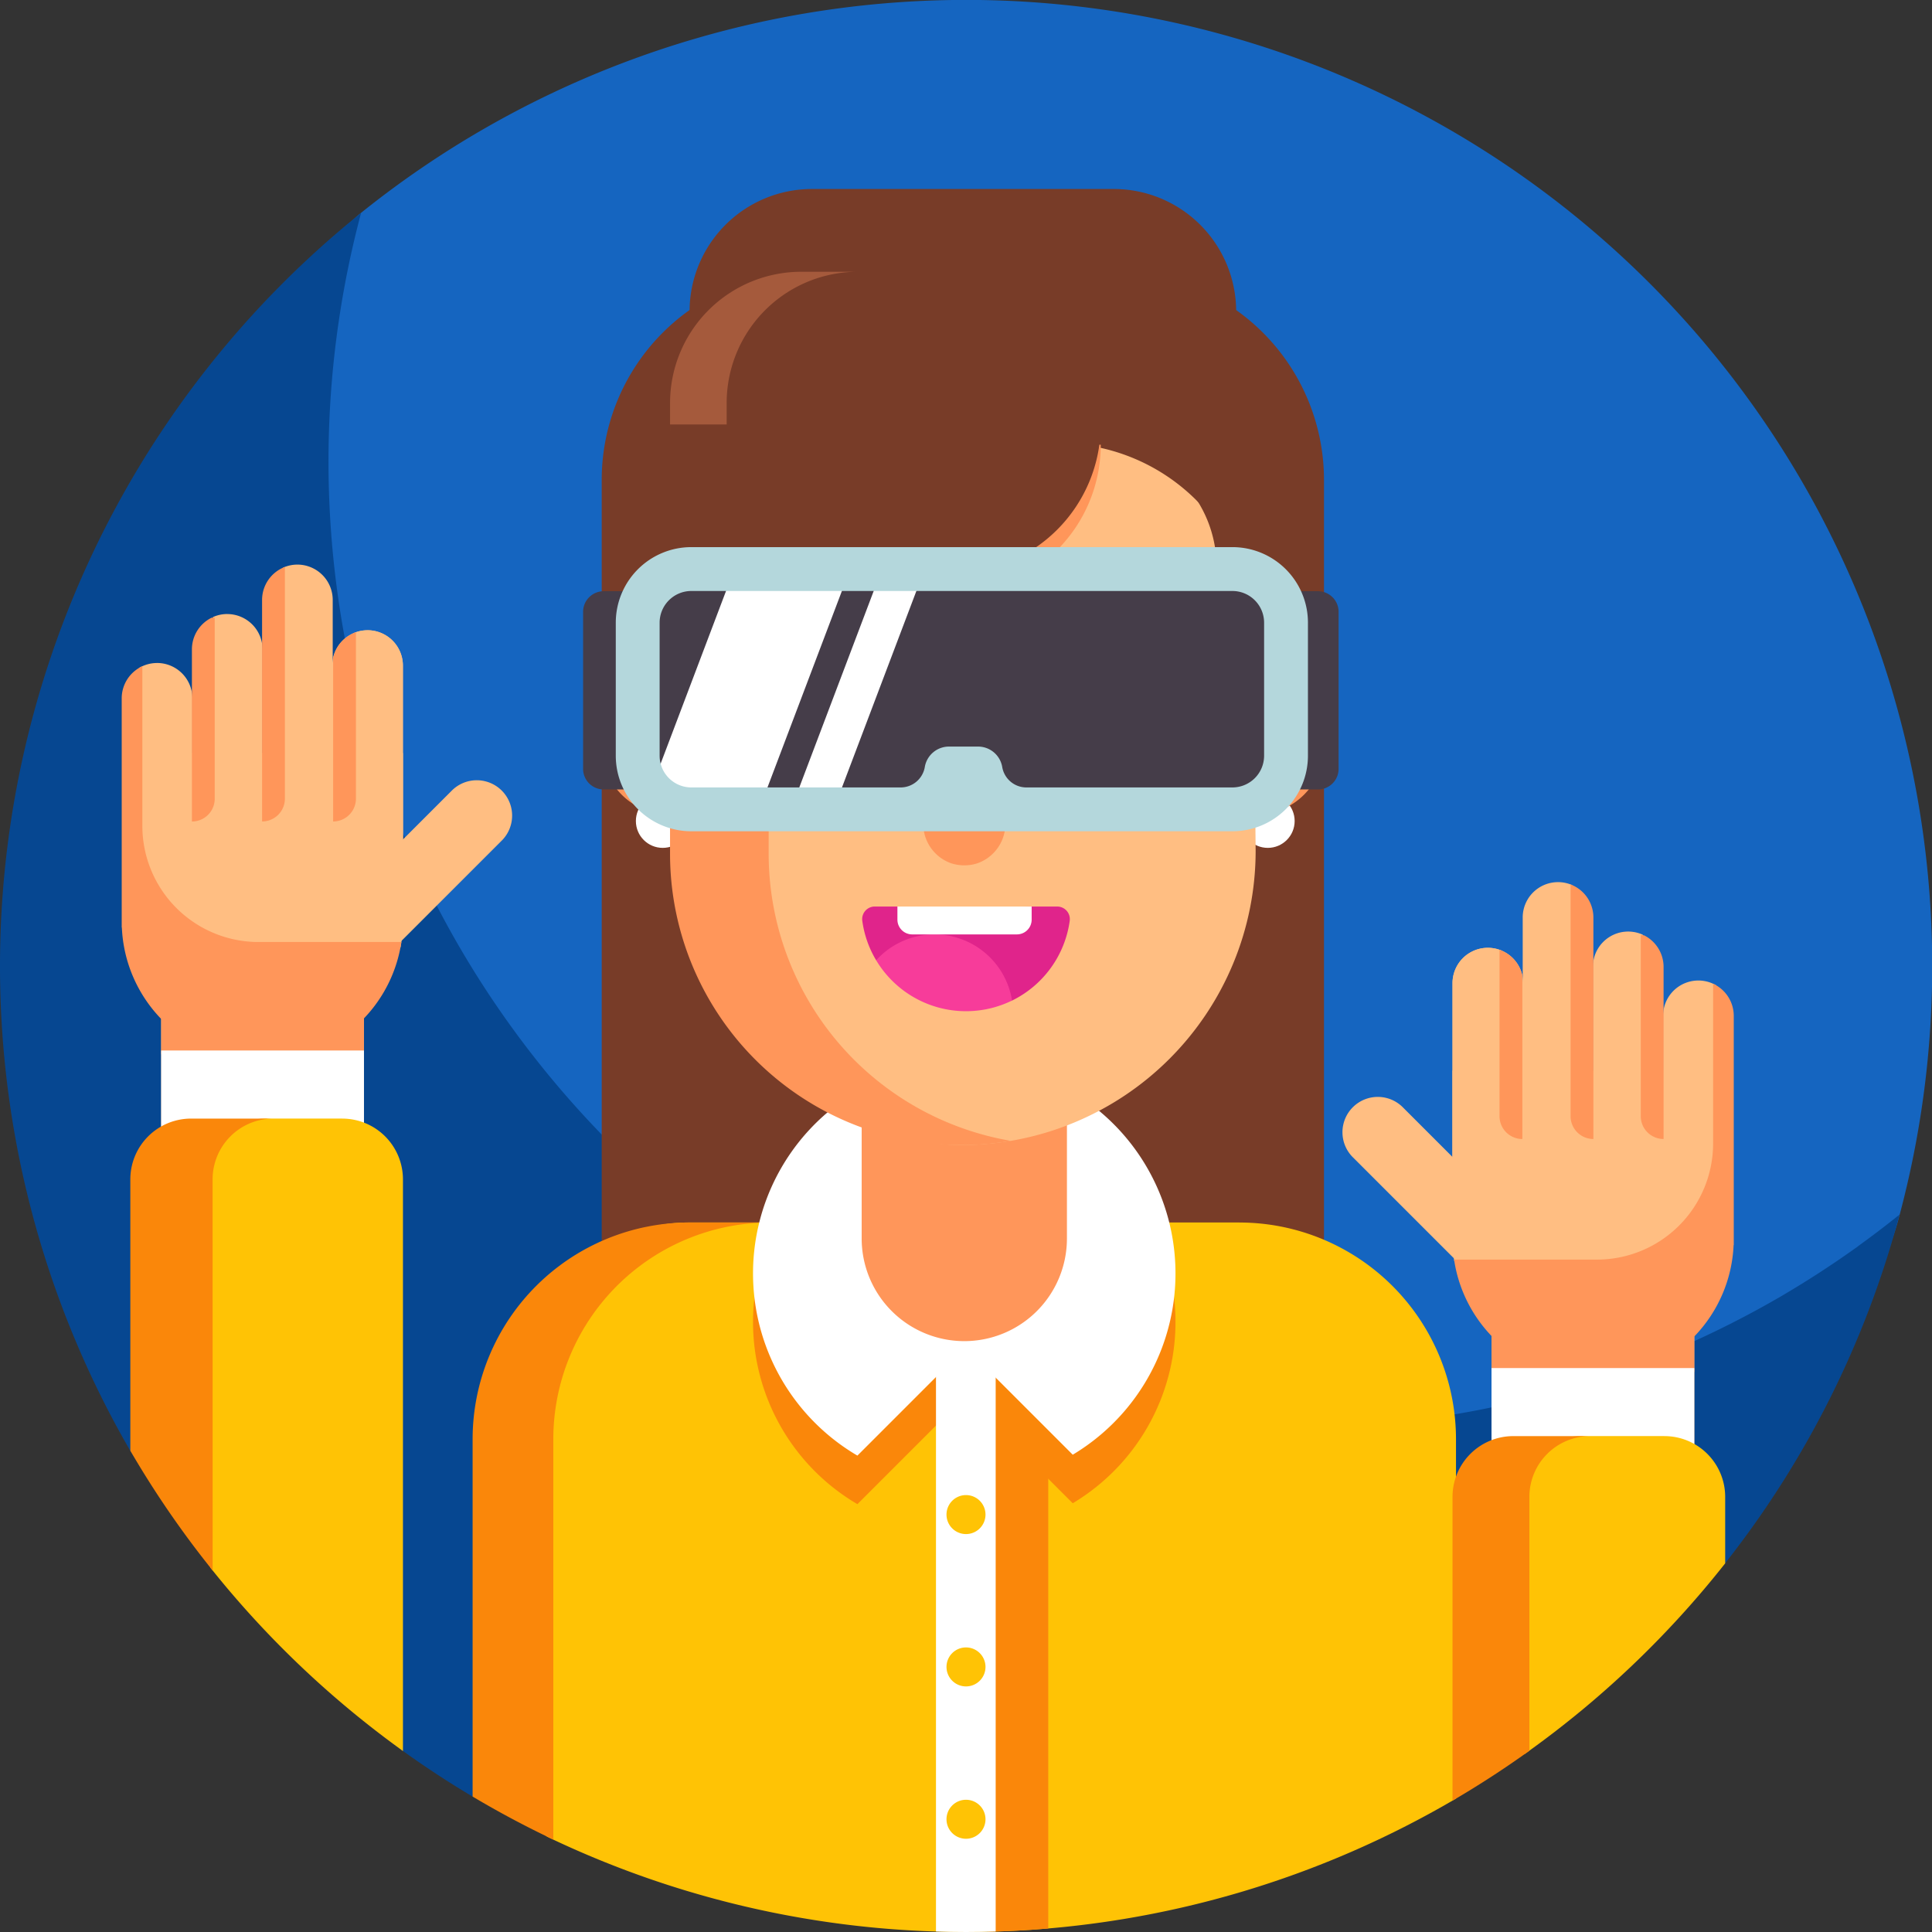 <svg xmlns="http://www.w3.org/2000/svg" width="146.184" height="146.184" viewBox="0 0 146.184 146.184">
  <rect x="0" y="0" width="146.184" height="146.184" fill="#333333" stroke="none"/>
  <g id="Grupo_79481" data-name="Grupo 79481" transform="translate(-1006.697 -3721)">
    <g id="Grupo_79013" data-name="Grupo 79013" transform="translate(1006.697 3721)">
      <path id="Trazado_133654" data-name="Trazado 133654" d="M179.858,110.559A25.043,25.043,0,0,0,204.081,92.1c.017-.065.035-.131.052-.2A73.1,73.1,0,0,0,87.711,16.106l-.033.026a8.524,8.524,0,0,0-3.152,6.645V38.789a71.77,71.77,0,0,0,71.77,71.77Z" transform="translate(-60.393)" fill="#1565c0"/>
      <path id="Trazado_133655" data-name="Trazado 133655" d="M140.585,134.613v.008l-.358.251q-2.52,1.789-5.193,3.367v0l-.263.156v0a73.125,73.125,0,0,1-68.038,2.949h0c-1.942-.918-4.115-2.069-6.082-3.239h0a73.316,73.316,0,0,1-19.7-17.129v0l-.175-.22v0A73.029,73.029,0,0,1,27.321,56.426,73.114,73.114,0,0,0,9.856,150.085l.007.008c1.8,3.1,15.224,18.827,20.624,22.708l0,0q2.567,1.844,5.293,3.466h0c1.812,1.078,94.751-17.668,94.751-17.662V158.6a72.737,72.737,0,0,0,13.2-26.385q-1.542,1.24-3.152,2.4Z" transform="translate(0 -40.316)" fill="#064791"/>
      <path id="Trazado_133656" data-name="Trazado 133656" d="M214.109,156.471H159.458v-68.7a15.753,15.753,0,0,1,15.753-15.753h23.145a15.753,15.753,0,0,1,15.753,15.753Z" transform="translate(-113.93 -51.456)" fill="#783c28"/>
      <path id="Trazado_133657" data-name="Trazado 133657" d="M192.352,323.973h-41.6q-.276,0-.55.009a12.772,12.772,0,0,0-12.215,12.835V368.76c.656.581,1.326,1.14,2,1.688a73.194,73.194,0,0,0,68.767-2.885V340.375a16.4,16.4,0,0,0-16.4-16.4Z" transform="translate(-98.587 -231.474)" fill="#ffc305"/>
      <path id="Trazado_133658" data-name="Trazado 133658" d="M215.551,294.348a15.983,15.983,0,0,0-8.088,29.77l8.181-8.181,8.113,8.113a15.985,15.985,0,0,0-8.207-29.7Z" transform="translate(-142.588 -210.307)" fill="#fa870a"/>
      <path id="Trazado_133659" data-name="Trazado 133659" d="M125.247,340.374V367.4l.023.024q2.955,1.758,6.083,3.24V340.374a16.4,16.4,0,0,1,16.4-16.4h-6.106A16.4,16.4,0,0,0,125.247,340.374Z" transform="translate(-89.487 -231.473)" fill="#fa870a"/>
      <path id="Trazado_133660" data-name="Trazado 133660" d="M261.982,400.1q2.277-.052,4.517-.245V355.413h-4.517Z" transform="translate(-187.182 -253.937)" fill="#fa870a"/>
      <path id="Trazado_133661" data-name="Trazado 133661" d="M248.048,400.082c.754.023,1.51.039,2.27.039s1.5-.015,2.247-.038v-44.67h-4.517Z" transform="translate(-177.227 -253.937)" fill="#fff"/>
      <g id="Grupo_78975" data-name="Grupo 78975" transform="translate(71.617 136.18)">
        <g id="Grupo_78974" data-name="Grupo 78974">
          <path id="Trazado_133662" data-name="Trazado 133662" d="M252.31,479.912a1.475,1.475,0,1,1,1.475-1.475A1.475,1.475,0,0,1,252.31,479.912Z" transform="translate(-250.835 -476.963)" fill="#ffc305"/>
        </g>
      </g>
      <g id="Grupo_78977" data-name="Grupo 78977" transform="translate(71.617 124.653)">
        <g id="Grupo_78976" data-name="Grupo 78976">
          <path id="Trazado_133663" data-name="Trazado 133663" d="M252.31,439.539a1.475,1.475,0,1,1,1.475-1.475A1.475,1.475,0,0,1,252.31,439.539Z" transform="translate(-250.835 -436.59)" fill="#ffc305"/>
        </g>
      </g>
      <g id="Grupo_78979" data-name="Grupo 78979" transform="translate(71.617 113.126)">
        <g id="Grupo_78978" data-name="Grupo 78978">
          <path id="Trazado_133664" data-name="Trazado 133664" d="M252.31,399.165a1.475,1.475,0,1,1,1.475-1.475A1.475,1.475,0,0,1,252.31,399.165Z" transform="translate(-250.835 -396.216)" fill="#ffc305"/>
        </g>
      </g>
      <path id="Trazado_133665" data-name="Trazado 133665" d="M215.551,281.486a15.983,15.983,0,0,0-8.088,29.77l8.181-8.181,8.113,8.113a15.985,15.985,0,0,0-8.207-29.7Z" transform="translate(-142.588 -201.118)" fill="#fff"/>
      <g id="Grupo_78981" data-name="Grupo 78981" transform="translate(52.176 14.3)">
        <g id="Grupo_78980" data-name="Grupo 78980">
          <path id="Trazado_133666" data-name="Trazado 133666" d="M214.833,80.411H192.009c-5.118,0-9.267-1.007-9.267-6.125V59.352a9.267,9.267,0,0,1,9.267-9.267h22.824a9.267,9.267,0,0,1,9.267,9.267V74.286C224.1,79.4,219.951,80.411,214.833,80.411Z" transform="translate(-182.742 -50.085)" fill="#783c28"/>
        </g>
      </g>
      <circle id="Elipse_4870" data-name="Elipse 4870" cx="2.031" cy="2.031" r="2.031" transform="translate(93.897 60.092)" fill="#fff"/>
      <g id="Grupo_78983" data-name="Grupo 78983" transform="translate(50.699 20.562)">
        <g id="Grupo_78982" data-name="Grupo 78982">
          <path id="Trazado_133667" data-name="Trazado 133667" d="M181.855,84.084V81.947a9.929,9.929,0,0,1,9.928-9.928H187.5a9.929,9.929,0,0,0-9.928,9.928v2.138Z" transform="translate(-177.571 -72.018)" fill="#a55a3c"/>
        </g>
      </g>
      <g id="Grupo_78985" data-name="Grupo 78985" transform="translate(65.198 76.317)">
        <g id="Grupo_78984" data-name="Grupo 78984">
          <path id="Trazado_133668" data-name="Trazado 133668" d="M236.118,292.455a7.765,7.765,0,0,1-7.765-7.765V267.3h15.531v17.393A7.765,7.765,0,0,1,236.118,292.455Z" transform="translate(-228.353 -267.296)" fill="#ff965a"/>
        </g>
      </g>
      <g id="Grupo_78987" data-name="Grupo 78987" transform="translate(57.958 33.544)">
        <g id="Grupo_78986" data-name="Grupo 78986">
          <path id="Trazado_133669" data-name="Trazado 133669" d="M239.885,132.082a14.743,14.743,0,0,0-14.743-14.6h-5.922a23.362,23.362,0,0,0-14.148,4.746,5.289,5.289,0,0,0-2.078,4.222v29.277a14.809,14.809,0,0,0,14.617,14.852h.17a22.265,22.265,0,0,0,22.264-22.264Z" transform="translate(-202.995 -117.485)" fill="#ffbe82"/>
        </g>
      </g>
      <g id="Grupo_78989" data-name="Grupo 78989" transform="translate(95.01 48.539)">
        <g id="Grupo_78988" data-name="Grupo 78988">
          <path id="Trazado_133670" data-name="Trazado 133670" d="M332.767,183.11v-13.1a5.169,5.169,0,0,1,5.169,5.169v2.766a5.169,5.169,0,0,1-5.169,5.169Z" transform="translate(-332.767 -170.006)" fill="#ff965a"/>
        </g>
      </g>
      <g id="Grupo_78991" data-name="Grupo 78991" transform="translate(45.53 48.539)">
        <g id="Grupo_78990" data-name="Grupo 78990">
          <path id="Trazado_133671" data-name="Trazado 133671" d="M164.636,183.11v-13.1a5.169,5.169,0,0,0-5.169,5.169v2.766a5.169,5.169,0,0,0,5.169,5.169Z" transform="translate(-159.467 -170.006)" fill="#ff965a"/>
        </g>
      </g>
      <g id="Grupo_78993" data-name="Grupo 78993" transform="translate(63.438 51.113)">
        <g id="Grupo_78992" data-name="Grupo 78992">
          <path id="Trazado_133672" data-name="Trazado 133672" d="M224.025,187.713a1.836,1.836,0,0,1-1.836-1.836v-5.022a1.836,1.836,0,0,1,3.672,0v5.022a1.836,1.836,0,0,1-1.836,1.836Z" transform="translate(-222.189 -179.019)" fill="#ff965a"/>
        </g>
      </g>
      <g id="Grupo_78995" data-name="Grupo 78995" transform="translate(78.434 51.113)">
        <g id="Grupo_78994" data-name="Grupo 78994">
          <path id="Trazado_133673" data-name="Trazado 133673" d="M276.546,187.713a1.836,1.836,0,0,1-1.836-1.836v-5.022a1.836,1.836,0,0,1,3.672,0v5.022a1.837,1.837,0,0,1-1.836,1.836Z" transform="translate(-274.71 -179.019)" fill="#ff965a"/>
        </g>
      </g>
      <g id="Grupo_78997" data-name="Grupo 78997" transform="translate(63.438 49.583)">
        <g id="Grupo_78996" data-name="Grupo 78996">
          <path id="Trazado_133674" data-name="Trazado 133674" d="M224.025,182.354a1.836,1.836,0,0,1-1.836-1.836V175.5a1.836,1.836,0,1,1,3.672,0v5.022A1.836,1.836,0,0,1,224.025,182.354Z" transform="translate(-222.189 -173.66)" fill="#373c41"/>
        </g>
      </g>
      <g id="Grupo_78999" data-name="Grupo 78999" transform="translate(78.434 49.583)">
        <g id="Grupo_78998" data-name="Grupo 78998">
          <path id="Trazado_133675" data-name="Trazado 133675" d="M276.546,182.354a1.836,1.836,0,0,1-1.836-1.836V175.5a1.836,1.836,0,0,1,3.672,0v5.022A1.836,1.836,0,0,1,276.546,182.354Z" transform="translate(-274.71 -173.66)" fill="#373c41"/>
        </g>
      </g>
      <g id="Grupo_79002" data-name="Grupo 79002" transform="translate(60.502 44.992)">
        <g id="Grupo_79001" data-name="Grupo 79001">
          <g id="Grupo_79000" data-name="Grupo 79000">
            <path id="Trazado_133676" data-name="Trazado 133676" d="M219.1,161.254h-5.355a1.836,1.836,0,1,1,0-3.672H219.1a1.836,1.836,0,1,1,0,3.672Z" transform="translate(-211.906 -157.582)" fill="#783c28"/>
          </g>
        </g>
      </g>
      <g id="Grupo_79005" data-name="Grupo 79005" transform="translate(75.804 44.992)">
        <g id="Grupo_79004" data-name="Grupo 79004">
          <g id="Grupo_79003" data-name="Grupo 79003">
            <path id="Trazado_133677" data-name="Trazado 133677" d="M272.691,161.254h-5.355a1.836,1.836,0,1,1,0-3.672h5.355a1.836,1.836,0,1,1,0,3.672Z" transform="translate(-265.5 -157.582)" fill="#783c28"/>
          </g>
        </g>
      </g>
      <g id="Grupo_79007" data-name="Grupo 79007" transform="translate(69.864 53.012)">
        <g id="Grupo_79006" data-name="Grupo 79006">
          <path id="Trazado_133678" data-name="Trazado 133678" d="M244.818,194.084a3.169,3.169,0,0,0,1.959,3.889,3.228,3.228,0,0,0,2.031,0,3.169,3.169,0,0,0,1.96-3.889l-2.226-7.845a.778.778,0,0,0-1.5,0Z" transform="translate(-244.693 -185.673)" fill="#ff965a"/>
        </g>
      </g>
      <circle id="Elipse_4871" data-name="Elipse 4871" cx="2.031" cy="2.031" r="2.031" transform="translate(48.114 60.092)" fill="#fff"/>
      <path id="Trazado_133679" data-name="Trazado 133679" d="M201.67,117.622a24.054,24.054,0,0,0-24.1,24.052v6.96a22.049,22.049,0,0,0,25.787,21.727,22.048,22.048,0,0,1-18.324-21.727c.006-9.763,0-14.294,0-16.5a3.194,3.194,0,0,1,3.177-3.185H198.9a11.26,11.26,0,0,0,11.26-11.26S208.532,117.635,201.67,117.622Z" transform="translate(-126.872 -84.039)" fill="#ff965a"/>
      <path id="Trazado_133680" data-name="Trazado 133680" d="M177.571,112.491v25.517a2.953,2.953,0,0,0,2.953-2.953v-3.617a7.687,7.687,0,0,1,7.687-7.687H198.9a11.26,11.26,0,0,0,11.26-11.26Z" transform="translate(-126.872 -80.373)" fill="#783c28"/>
      <path id="Trazado_133681" data-name="Trazado 133681" d="M290.3,115.3a9.361,9.361,0,0,1,9.171,9.349v11.79a2.953,2.953,0,0,0,2.953,2.953V114.426Z" transform="translate(-207.418 -81.756)" fill="#783c28"/>
      <path id="Trazado_133682" data-name="Trazado 133682" d="M243.232,240.239H241.3l-7.095.636-3.063-.636H229.44a.953.953,0,0,0-.953,1.067,7.874,7.874,0,0,0,1.051,3l10.284,3.048a7.928,7.928,0,0,0,4.364-6.047.953.953,0,0,0-.953-1.067Z" transform="translate(-163.244 -171.647)" fill="#e0248b"/>
      <path id="Trazado_133683" data-name="Trazado 133683" d="M232.192,249.582a7.922,7.922,0,0,0,10.283,3.047,5.948,5.948,0,0,0-10.283-3.047Z" transform="translate(-165.898 -176.924)" fill="#f73c9a"/>
      <path id="Trazado_133684" data-name="Trazado 133684" d="M246.863,242.348h-7.923a1.117,1.117,0,0,1-1.117-1.117v-.992H247.98v.992A1.117,1.117,0,0,1,246.863,242.348Z" transform="translate(-169.92 -171.647)" fill="#fff"/>
      <path id="Trazado_133685" data-name="Trazado 133685" d="M222.926,186.288a.737.737,0,0,1-.737-.737v-2.214a.737.737,0,0,1,1.474,0v2.214A.737.737,0,0,1,222.926,186.288Z" transform="translate(-158.751 -130.465)" fill="#fff"/>
      <path id="Trazado_133686" data-name="Trazado 133686" d="M275.447,185.015a.737.737,0,0,1-.737-.737v-2.214a.737.737,0,1,1,1.474,0v2.214A.737.737,0,0,1,275.447,185.015Z" transform="translate(-196.276 -129.555)" fill="#fff"/>
      <g id="Grupo_79008" data-name="Grupo 79008" transform="translate(101.61 66.746)">
        <path id="Trazado_133687" data-name="Trazado 133687" d="M390.281,253.85v20.469h-5.348V253.85a2.674,2.674,0,0,1,5.348,0Z" transform="translate(-376.639 -246.207)" fill="#ffbe82"/>
        <path id="Trazado_133688" data-name="Trazado 133688" d="M388.624,263.479v-12.1a2.673,2.673,0,0,0-3.691,2.473v20.469h5.348v-8.981A1.805,1.805,0,0,1,388.624,263.479Z" transform="translate(-376.639 -246.207)" fill="#ffbe82"/>
        <path id="Trazado_133689" data-name="Trazado 133689" d="M360.447,291.592l14.474,14.474-3.781,3.781-14.474-14.474a2.674,2.674,0,1,1,3.781-3.781Z" transform="translate(-355.882 -274.524)" fill="#ffbe82"/>
        <path id="Trazado_133690" data-name="Trazado 133690" d="M407.271,250.945v-16.95a2.673,2.673,0,0,0-3.737,2.453v20.469h5.348V252.8a1.8,1.8,0,0,1-1.611-1.852Z" transform="translate(-389.929 -233.774)" fill="#ffbe82"/>
        <path id="Trazado_133691" data-name="Trazado 133691" d="M425.918,260.505v-13.39a2.67,2.67,0,0,0-3.783,2.431v20.469h5.348V262.35a1.8,1.8,0,0,1-1.565-1.845Z" transform="translate(-403.219 -243.132)" fill="#ffbe82"/>
        <path id="Trazado_133692" data-name="Trazado 133692" d="M444.768,260.22a2.67,2.67,0,0,0-4.031,2.3v17.344h4.031V260.22Z" transform="translate(-416.51 -252.403)" fill="#ffbe82"/>
        <path id="Trazado_133693" data-name="Trazado 133693" d="M404.9,298.124V283.712H384.933v12.731a10.73,10.73,0,0,0,.133,1.68Z" transform="translate(-376.639 -269.454)" fill="#ffbe82"/>
        <path id="Trazado_133694" data-name="Trazado 133694" d="M395.266,351.612V337.05h15.343v14.562Z" transform="translate(-384.021 -307.563)" fill="#ffbe82"/>
      </g>
      <path id="Trazado_133695" data-name="Trazado 133695" d="M388.182,290.073h15.343v-2.682a10.6,10.6,0,0,0,2.975-6.915h.012V263.132a2.672,2.672,0,0,0-1.562-2.43v12.093a8.79,8.79,0,0,1-8.79,8.78H385.351a10.6,10.6,0,0,0,2.831,5.778Z" transform="translate(-275.328 -186.268)" fill="#ff965a"/>
      <path id="Trazado_133696" data-name="Trazado 133696" d="M395.265,369.833v-7.281h15.343v7.281Z" transform="translate(-282.411 -259.038)" fill="#fff"/>
      <path id="Trazado_133697" data-name="Trazado 133697" d="M414.615,380.575h-6.35a4.222,4.222,0,0,0-4.222,4.222v19.838a73.471,73.471,0,0,0,15.175-14.43v-5.028a4.6,4.6,0,0,0-4.6-4.6Z" transform="translate(-288.683 -271.915)" fill="#ffc305"/>
      <path id="Trazado_133698" data-name="Trazado 133698" d="M384.933,385.179v22.983q3-1.753,5.815-3.776V385.179a4.6,4.6,0,0,1,4.6-4.6h-5.815A4.6,4.6,0,0,0,384.933,385.179Z" transform="translate(-275.029 -271.916)" fill="#fa870a"/>
      <path id="Trazado_133699" data-name="Trazado 133699" d="M435.06,247.855h-.24v13.69a1.726,1.726,0,0,0,1.726,1.726V250.248a2.672,2.672,0,0,0-1.487-2.393Z" transform="translate(-310.672 -177.089)" fill="#ff965a"/>
      <path id="Trazado_133700" data-name="Trazado 133700" d="M416.219,234.39v17.534a1.726,1.726,0,0,0,1.726,1.726V236.888a2.673,2.673,0,0,0-1.726-2.5Z" transform="translate(-297.382 -167.468)" fill="#ff965a"/>
      <path id="Trazado_133701" data-name="Trazado 133701" d="M399.116,266.025V253.652a2.675,2.675,0,0,0-1.726-1.941V264.3a1.726,1.726,0,0,0,1.726,1.726Z" transform="translate(-283.929 -179.843)" fill="#ff965a"/>
      <path id="Trazado_133702" data-name="Trazado 133702" d="M88.057,169.7V190.17H93.4V169.7a2.674,2.674,0,0,0-5.348,0Z" transform="translate(-62.915 -119.339)" fill="#ffbe82"/>
      <path id="Trazado_133703" data-name="Trazado 133703" d="M90.731,167.028a2.66,2.66,0,0,0-1.027.205v12.624a1.231,1.231,0,0,1-1.647,1.155v9.158H93.4V169.7a2.674,2.674,0,0,0-2.674-2.674Z" transform="translate(-62.915 -119.339)" fill="#ffbe82"/>
      <path id="Trazado_133704" data-name="Trazado 133704" d="M83.631,207.443,69.157,221.917l3.781,3.781,14.474-14.474a2.674,2.674,0,0,0-3.781-3.781Z" transform="translate(-49.412 -147.656)" fill="#ffbe82"/>
      <path id="Trazado_133705" data-name="Trazado 133705" d="M72.129,149.625a2.662,2.662,0,0,0-1.091.234,1.368,1.368,0,0,1,.018.179v17.385a1.225,1.225,0,0,1-1.6,1.167v4.177H74.8V152.3A2.674,2.674,0,0,0,72.129,149.625Z" transform="translate(-49.625 -106.905)" fill="#ffbe82"/>
      <path id="Trazado_133706" data-name="Trazado 133706" d="M53.528,162.724a2.665,2.665,0,0,0-1.087.232,1.344,1.344,0,0,1,.018.181v13.544a1.225,1.225,0,0,1-1.605,1.166v8.02H56.2V165.4a2.674,2.674,0,0,0-2.674-2.674Z" transform="translate(-36.334 -116.264)" fill="#ffbe82"/>
      <path id="Trazado_133707" data-name="Trazado 133707" d="M38.211,175.7a2.658,2.658,0,0,0-1.361.375v19.643h4.035V178.372a2.674,2.674,0,0,0-2.674-2.674Z" transform="translate(-26.329 -125.534)" fill="#ffbe82"/>
      <path id="Trazado_133708" data-name="Trazado 133708" d="M56.632,214.272a10.7,10.7,0,0,0,.186-1.978V199.563H36.851v14.709Z" transform="translate(-26.329 -142.585)" fill="#ffbe82"/>
      <path id="Trazado_133709" data-name="Trazado 133709" d="M42.715,267.464V252.9H58.058v14.562Z" transform="translate(-30.519 -180.695)" fill="#ffbe82"/>
      <path id="Trazado_133710" data-name="Trazado 133710" d="M35.24,203.243v2.676H50.583V203.2a10.6,10.6,0,0,0,2.831-5.778H42.605a8.79,8.79,0,0,1-8.79-8.78V176.554a2.672,2.672,0,0,0-1.562,2.43v17.344h.012a10.6,10.6,0,0,0,2.975,6.915Z" transform="translate(-23.044 -126.145)" fill="#ff965a"/>
      <path id="Trazado_133711" data-name="Trazado 133711" d="M42.715,285.684V278.4H58.058v7.281Z" transform="translate(-30.519 -198.915)" fill="#fff"/>
      <path id="Trazado_133712" data-name="Trazado 133712" d="M65.7,296.427H59.891a4.164,4.164,0,0,0-4.164,4.164V330.4A73.509,73.509,0,0,0,70.305,344.28V301.03a4.6,4.6,0,0,0-4.6-4.6Z" transform="translate(-39.816 -211.793)" fill="#ffc305"/>
      <g id="Grupo_79009" data-name="Grupo 79009" transform="translate(9.858 84.634)">
        <path id="Trazado_133713" data-name="Trazado 133713" d="M40.755,301.03a4.6,4.6,0,0,1,4.6-4.6H39.13a4.6,4.6,0,0,0-4.6,4.6v20.531a73.233,73.233,0,0,0,6.228,9.06Z" transform="translate(-34.527 -296.427)" fill="#fa870a"/>
        <path id="Trazado_133714" data-name="Trazado 133714" d="M106.263,463.64v-.018l-.21-.137C106.123,463.536,106.192,463.589,106.263,463.64Z" transform="translate(-85.631 -415.787)" fill="#fa870a"/>
      </g>
      <path id="Trazado_133715" data-name="Trazado 133715" d="M52.341,163.707h.24V177.4a1.726,1.726,0,0,1-1.726,1.726V166.1A2.671,2.671,0,0,1,52.341,163.707Z" transform="translate(-36.334 -116.966)" fill="#ff965a"/>
      <path id="Trazado_133716" data-name="Trazado 133716" d="M71.181,150.242v17.534a1.726,1.726,0,0,1-1.726,1.726V152.74A2.672,2.672,0,0,1,71.181,150.242Z" transform="translate(-49.625 -107.346)" fill="#ff965a"/>
      <path id="Trazado_133717" data-name="Trazado 133717" d="M88.284,181.876V169.5a2.675,2.675,0,0,1,1.726-1.942V180.15A1.726,1.726,0,0,1,88.284,181.876Z" transform="translate(-63.078 -119.72)" fill="#ff965a"/>
      <g id="Grupo_79010" data-name="Grupo 79010" transform="translate(44.12 41.4)">
        <path id="Trazado_133718" data-name="Trazado 133718" d="M211.692,170.121a1.559,1.559,0,0,1-1.559,1.559H156.087a1.559,1.559,0,0,1-1.559-1.559V158.239a1.559,1.559,0,0,1,1.559-1.559h54.046a1.559,1.559,0,0,1,1.559,1.559v11.882Z" transform="translate(-154.528 -153.346)" fill="#453d49"/>
        <path id="Trazado_133719" data-name="Trazado 133719" d="M209.946,166.141H174.657a7.372,7.372,0,0,1-7.372-7.372v-4.794a7.372,7.372,0,0,1,7.372-7.372h35.288a7.372,7.372,0,0,1,7.372,7.372v4.794a7.372,7.372,0,0,1-7.372,7.372Z" transform="translate(-163.643 -146.145)" fill="#453d49"/>
        <path id="Trazado_133720" data-name="Trazado 133720" d="M186.167,152.365H177.4L170.759,169.9h8.765Z" transform="translate(-166.125 -150.263)" fill="#fff"/>
        <path id="Trazado_133721" data-name="Trazado 133721" d="M219.92,151.938h-3.229l-6.643,17.539h3.229Z" transform="translate(-194.196 -149.958)" fill="#fff"/>
        <path id="Trazado_133722" data-name="Trazado 133722" d="M209.845,145H168.907a5.717,5.717,0,0,0-5.717,5.717v10.066a5.717,5.717,0,0,0,5.717,5.717h40.938a5.717,5.717,0,0,0,5.717-5.717V150.719A5.716,5.716,0,0,0,209.845,145Zm2.4,15.783a2.4,2.4,0,0,1-2.4,2.4H194.259a1.855,1.855,0,0,1-1.829-1.546,1.855,1.855,0,0,0-1.829-1.546h-2.2a1.855,1.855,0,0,0-1.829,1.546,1.855,1.855,0,0,1-1.829,1.546H168.907a2.4,2.4,0,0,1-2.4-2.4V150.719a2.4,2.4,0,0,1,2.4-2.4h40.938a2.4,2.4,0,0,1,2.4,2.4Z" transform="translate(-160.717 -145.002)" fill="#b4d7dc"/>
      </g>
    </g>
  </g>
</svg>
